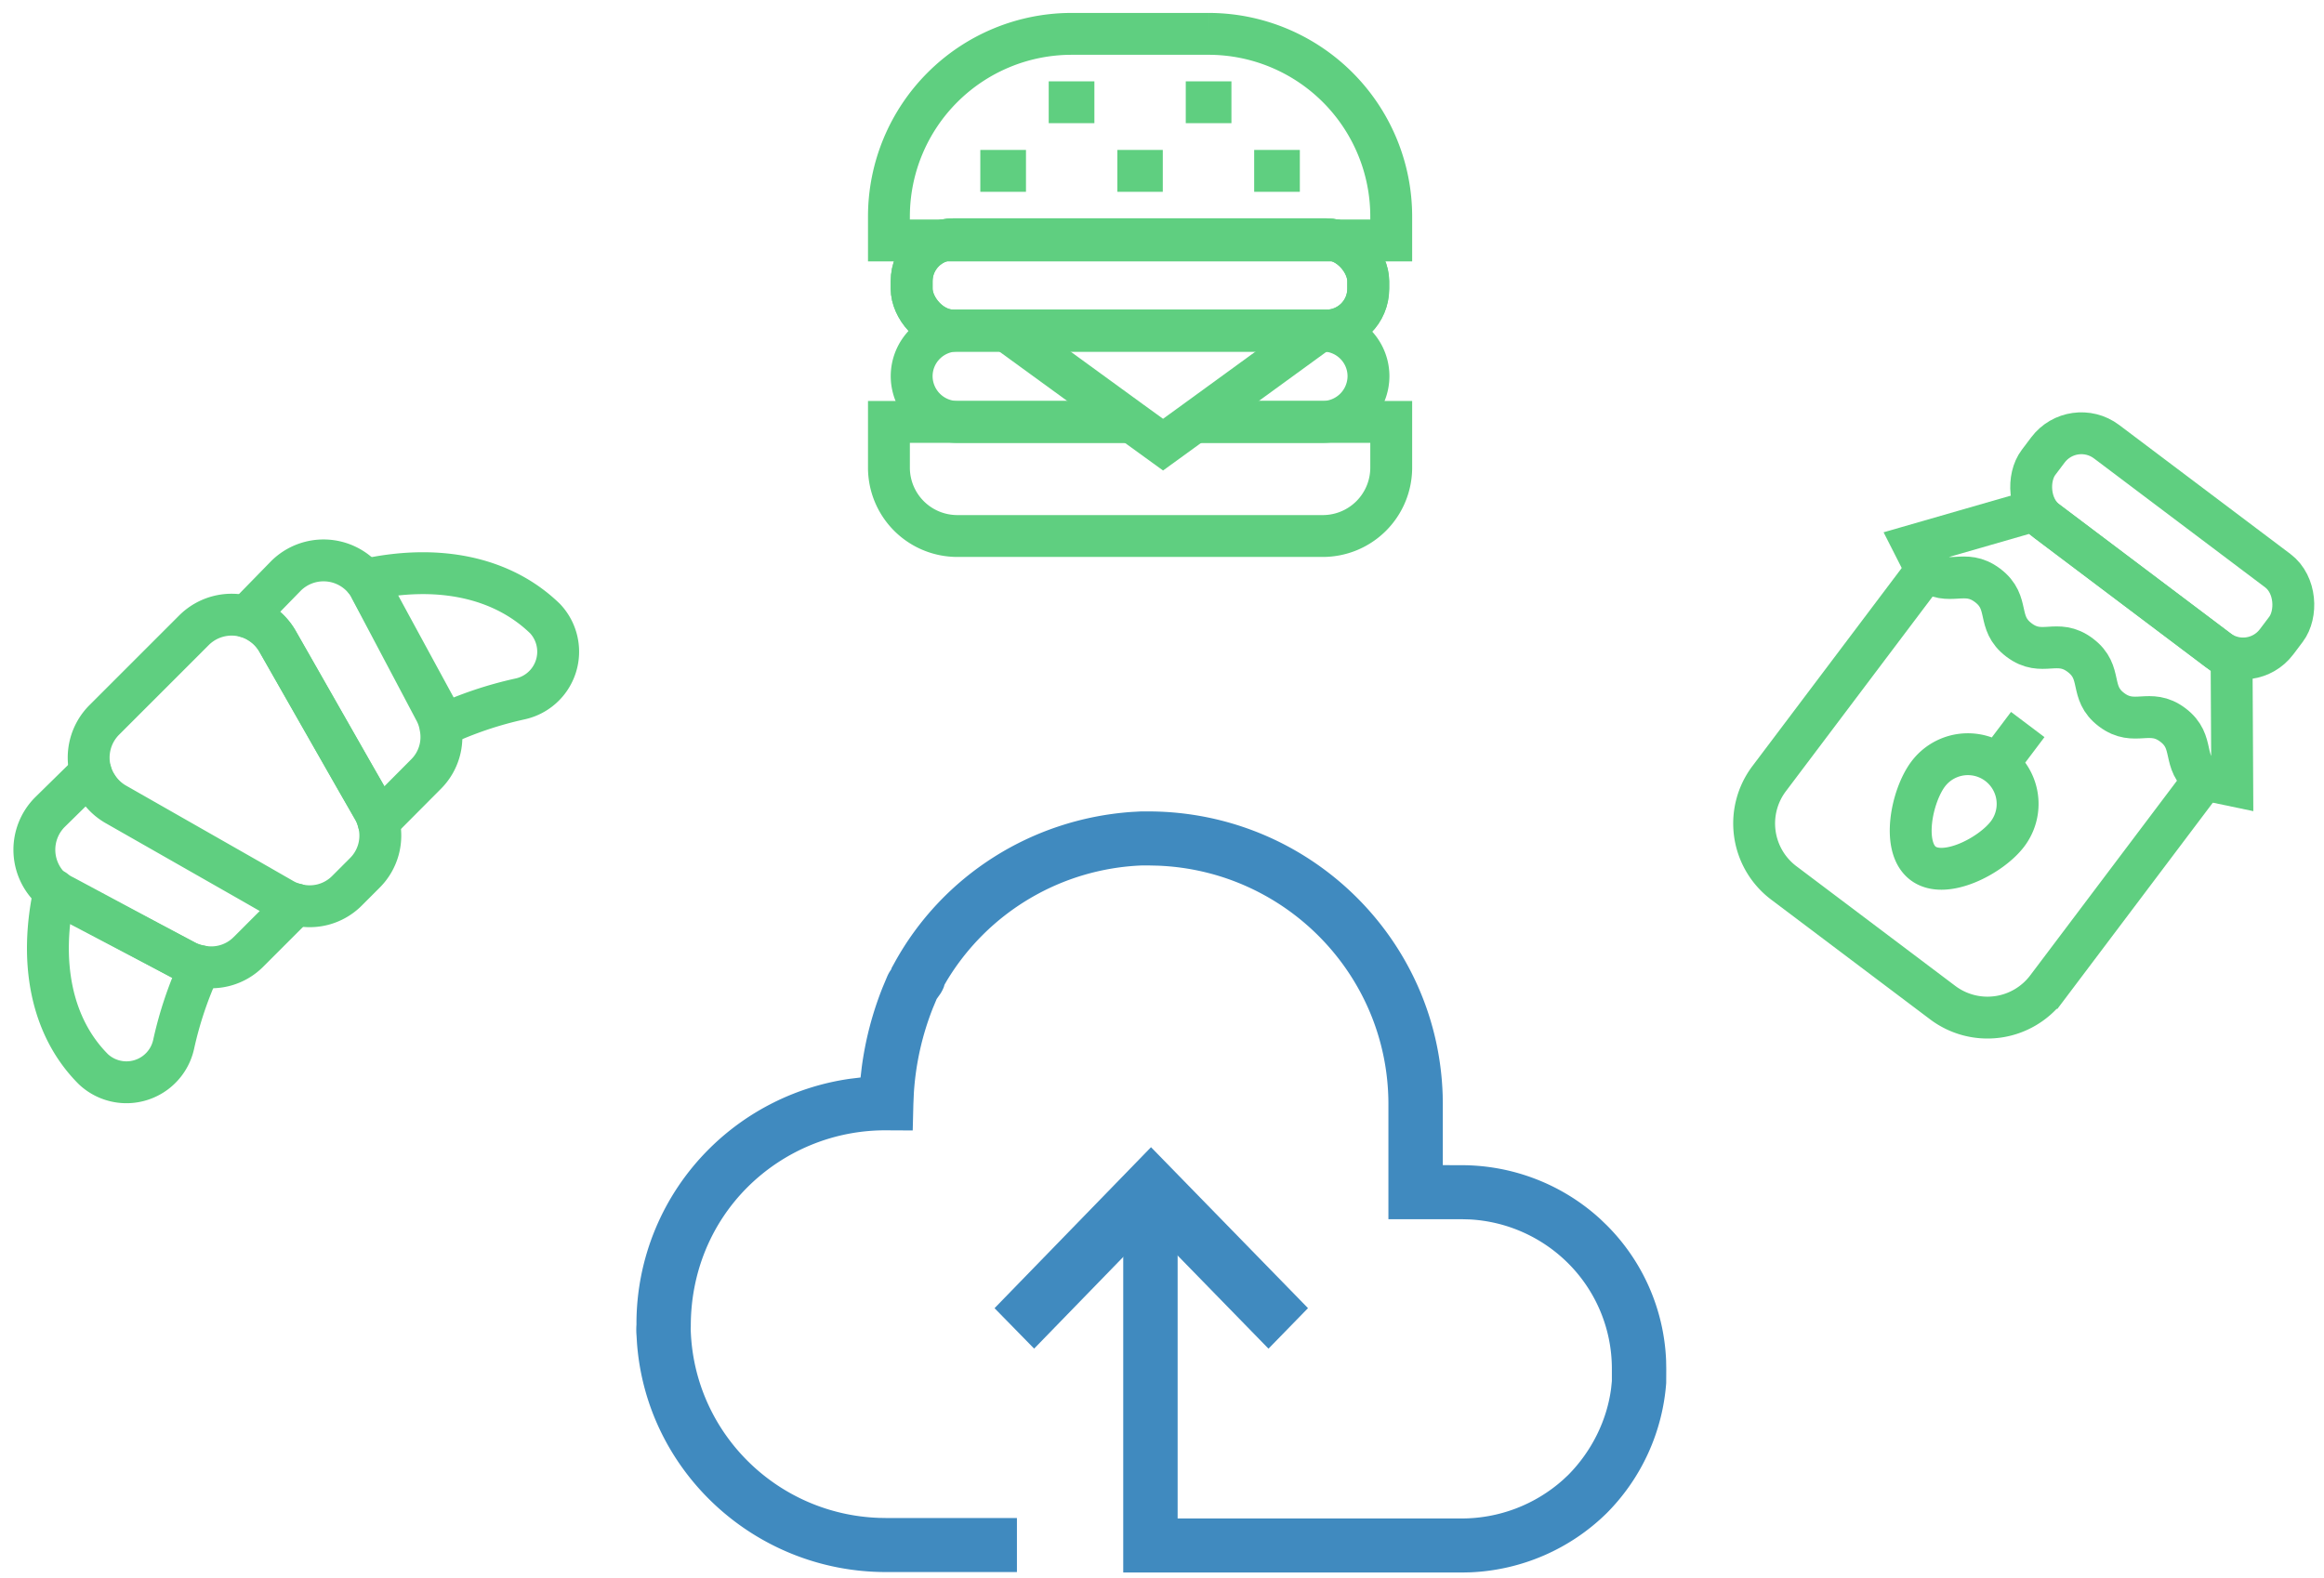 <svg width="106" height="72" xmlns="http://www.w3.org/2000/svg"><g fill="none" fill-rule="evenodd"><g fill="#408ABF" fill-rule="nonzero"><path d="M52.483 37.021c7.237.063 13.101 5.802 13.319 12.952l.006.365v2.821l.877.002c2.347.006 4.6.89 6.316 2.466l.28.27a9.254 9.254 0 012.712 6.179l.007.387-.003.637a9.412 9.412 0 01-2.71 5.933 9.431 9.431 0 01-6.215 2.703l-.39.009h-15.45V54.393h2.481v14.885l12.966.001a6.942 6.942 0 004.603-1.755l.246-.23c1.083-1.094 1.77-2.508 1.957-3.951l.034-.333v-.55a6.794 6.794 0 00-1.996-4.825 6.877 6.877 0 00-4.501-2l-.34-.009h-3.355v-5.284c-.02-5.854-4.686-10.624-10.523-10.847l-.331-.008-.394-.001a10.886 10.886 0 00-8.903 5.274l-.095.165-.03.101a1.7 1.7 0 01-.153.303l-.176.25-.175.419a12.717 12.717 0 00-.865 3.87l-.022.5-.03 1.208-1.215-.006a8.895 8.895 0 00-6.307 2.581c-1.672 1.662-2.607 3.919-2.6 6.366a1.541 1.541 0 00-.004.169l.005.105c.204 4.628 3.958 8.299 8.58 8.461l.31.006h5.984v2.466h-5.986c-5.979-.007-10.914-4.602-11.344-10.454l-.02-.333a3.211 3.211 0 01-.003-.507 11.243 11.243 0 013.323-8.022c1.746-1.735 4-2.846 6.415-3.19l.483-.058.054-.468c.165-1.249.485-2.474.955-3.65l.21-.5a1.78 1.78 0 01.114-.217l.075-.115v-.03l.153-.277c2.183-3.956 6.233-6.531 10.788-6.858l.428-.024h.455z"/><path d="M52.499 52.34l7.16 7.343-1.802 1.849-5.355-5.492-5.334 5.49-1.806-1.845z"/></g><g stroke="#5FCF80" stroke-linecap="round" stroke-linejoin="round" stroke-width="1.91"><path d="M9.125 44.08a17.16 17.16 0 00-1.205 3.568 2.205 2.205 0 01-3.659 1.136c-1.954-1.954-2.488-4.943-1.772-8.17.124.104.262.192.409.261l5.58 2.989c.203.104.421.177.647.216h0zM24.864 28.227a2.205 2.205 0 01-1.137 3.66 17.16 17.16 0 00-3.568 1.204 2.273 2.273 0 00-.216-.648l-3.034-5.58a1.92 1.92 0 00-.261-.408c3.216-.716 6.204-.182 8.216 1.772h0z"/><path d="M13.5 41.261l-2.17 2.17c-.574.576-1.4.82-2.194.649a2.273 2.273 0 01-.647-.216l-5.625-2.955a1.92 1.92 0 01-.41-.261 2.432 2.432 0 01-.181-3.591l1.863-1.83c.06.23.156.449.284.648.21.347.503.636.853.84l6.182 3.524 1.465.84c.184.088.38.149.58.182h0zM16.636 26.455c.104.124.192.262.262.409l2.966 5.613c.104.204.177.422.216.648a2.386 2.386 0 01-.648 2.193l-2.17 2.182a2.205 2.205 0 00-.228-.568l-.84-1.466-3.524-6.182a2.42 2.42 0 00-.84-.875 2.205 2.205 0 00-.603-.273l1.818-1.863a2.432 2.432 0 013.591.182h0z"/><path d="M12.67 29.273l3.523 6.182.841 1.465c.102.178.178.37.227.569a2.398 2.398 0 01-.625 2.34l-.806.807a2.398 2.398 0 01-2.341.625 2.205 2.205 0 01-.569-.227l-1.465-.84-6.182-3.524a2.42 2.42 0 01-.864-.84 2.205 2.205 0 01-.273-.603 2.432 2.432 0 01.625-2.386l4.08-4.08a2.432 2.432 0 012.386-.625c.23.06.449.156.648.284.33.215.604.508.795.853h0z"/></g><g transform="rotate(37 21.118 147.071)" stroke="#5FCF80" stroke-width="1.91"><rect x="2.696" y=".594" width="13.597" height="4.536" rx="1.91"/><path d="M1.567 10.224c1.319 0 1.319-1.128 2.649-1.128s1.318 1.128 2.648 1.128 1.318-1.128 2.648-1.128 1.318 1.128 2.636 1.128 1.33-1.128 2.648-1.128 1.318 1.128 2.637 1.128l1.187-.558-3.456-4.536H3.836L.428 9.666l1.14.558z"/><path d="M17.433 9.666v12.469a3.396 3.396 0 01-3.397 3.396H4.964a3.396 3.396 0 01-3.397-3.396V9.666"/><path d="M11.768 17.599c0 1.247-1.021 3.396-2.268 3.396-1.247 0-2.268-2.15-2.268-3.396a2.268 2.268 0 014.536 0zM9.5 13.063v2.268"/></g><g transform="translate(40 1)" stroke="#5FCF80" stroke-width="1.91"><path d="M5.89 14.084l5.728 4.167 1.43 1.036 1.428-1.036 5.728-4.167"/><path d="M14.476 18.25h8.979v2.085a3.12 3.12 0 01-3.12 3.12H3.665a3.12 3.12 0 01-3.12-3.12V18.25h11.073"/><path d="M14.476 18.25h5.859a2.095 2.095 0 002.083-2.083c0-1.15-.933-2.083-2.083-2.083H3.665c-1.15 0-2.083.933-2.083 2.083a2.095 2.095 0 002.083 2.084h7.953"/><rect x="1.582" y="9.916" width="20.825" height="4.167" rx="1.91"/><rect x="1.582" y="9.916" width="20.825" height="4.167" rx="1.91"/><path d="M8.88.545h6.25a8.335 8.335 0 018.325 8.335v1.09H.545V8.88A8.335 8.335 0 018.88.545zM4.713 6.796h2.083M10.964 6.796h2.072M17.204 6.796h2.083M7.833 3.665h2.083M14.084 3.665h2.083"/></g></g></svg>
